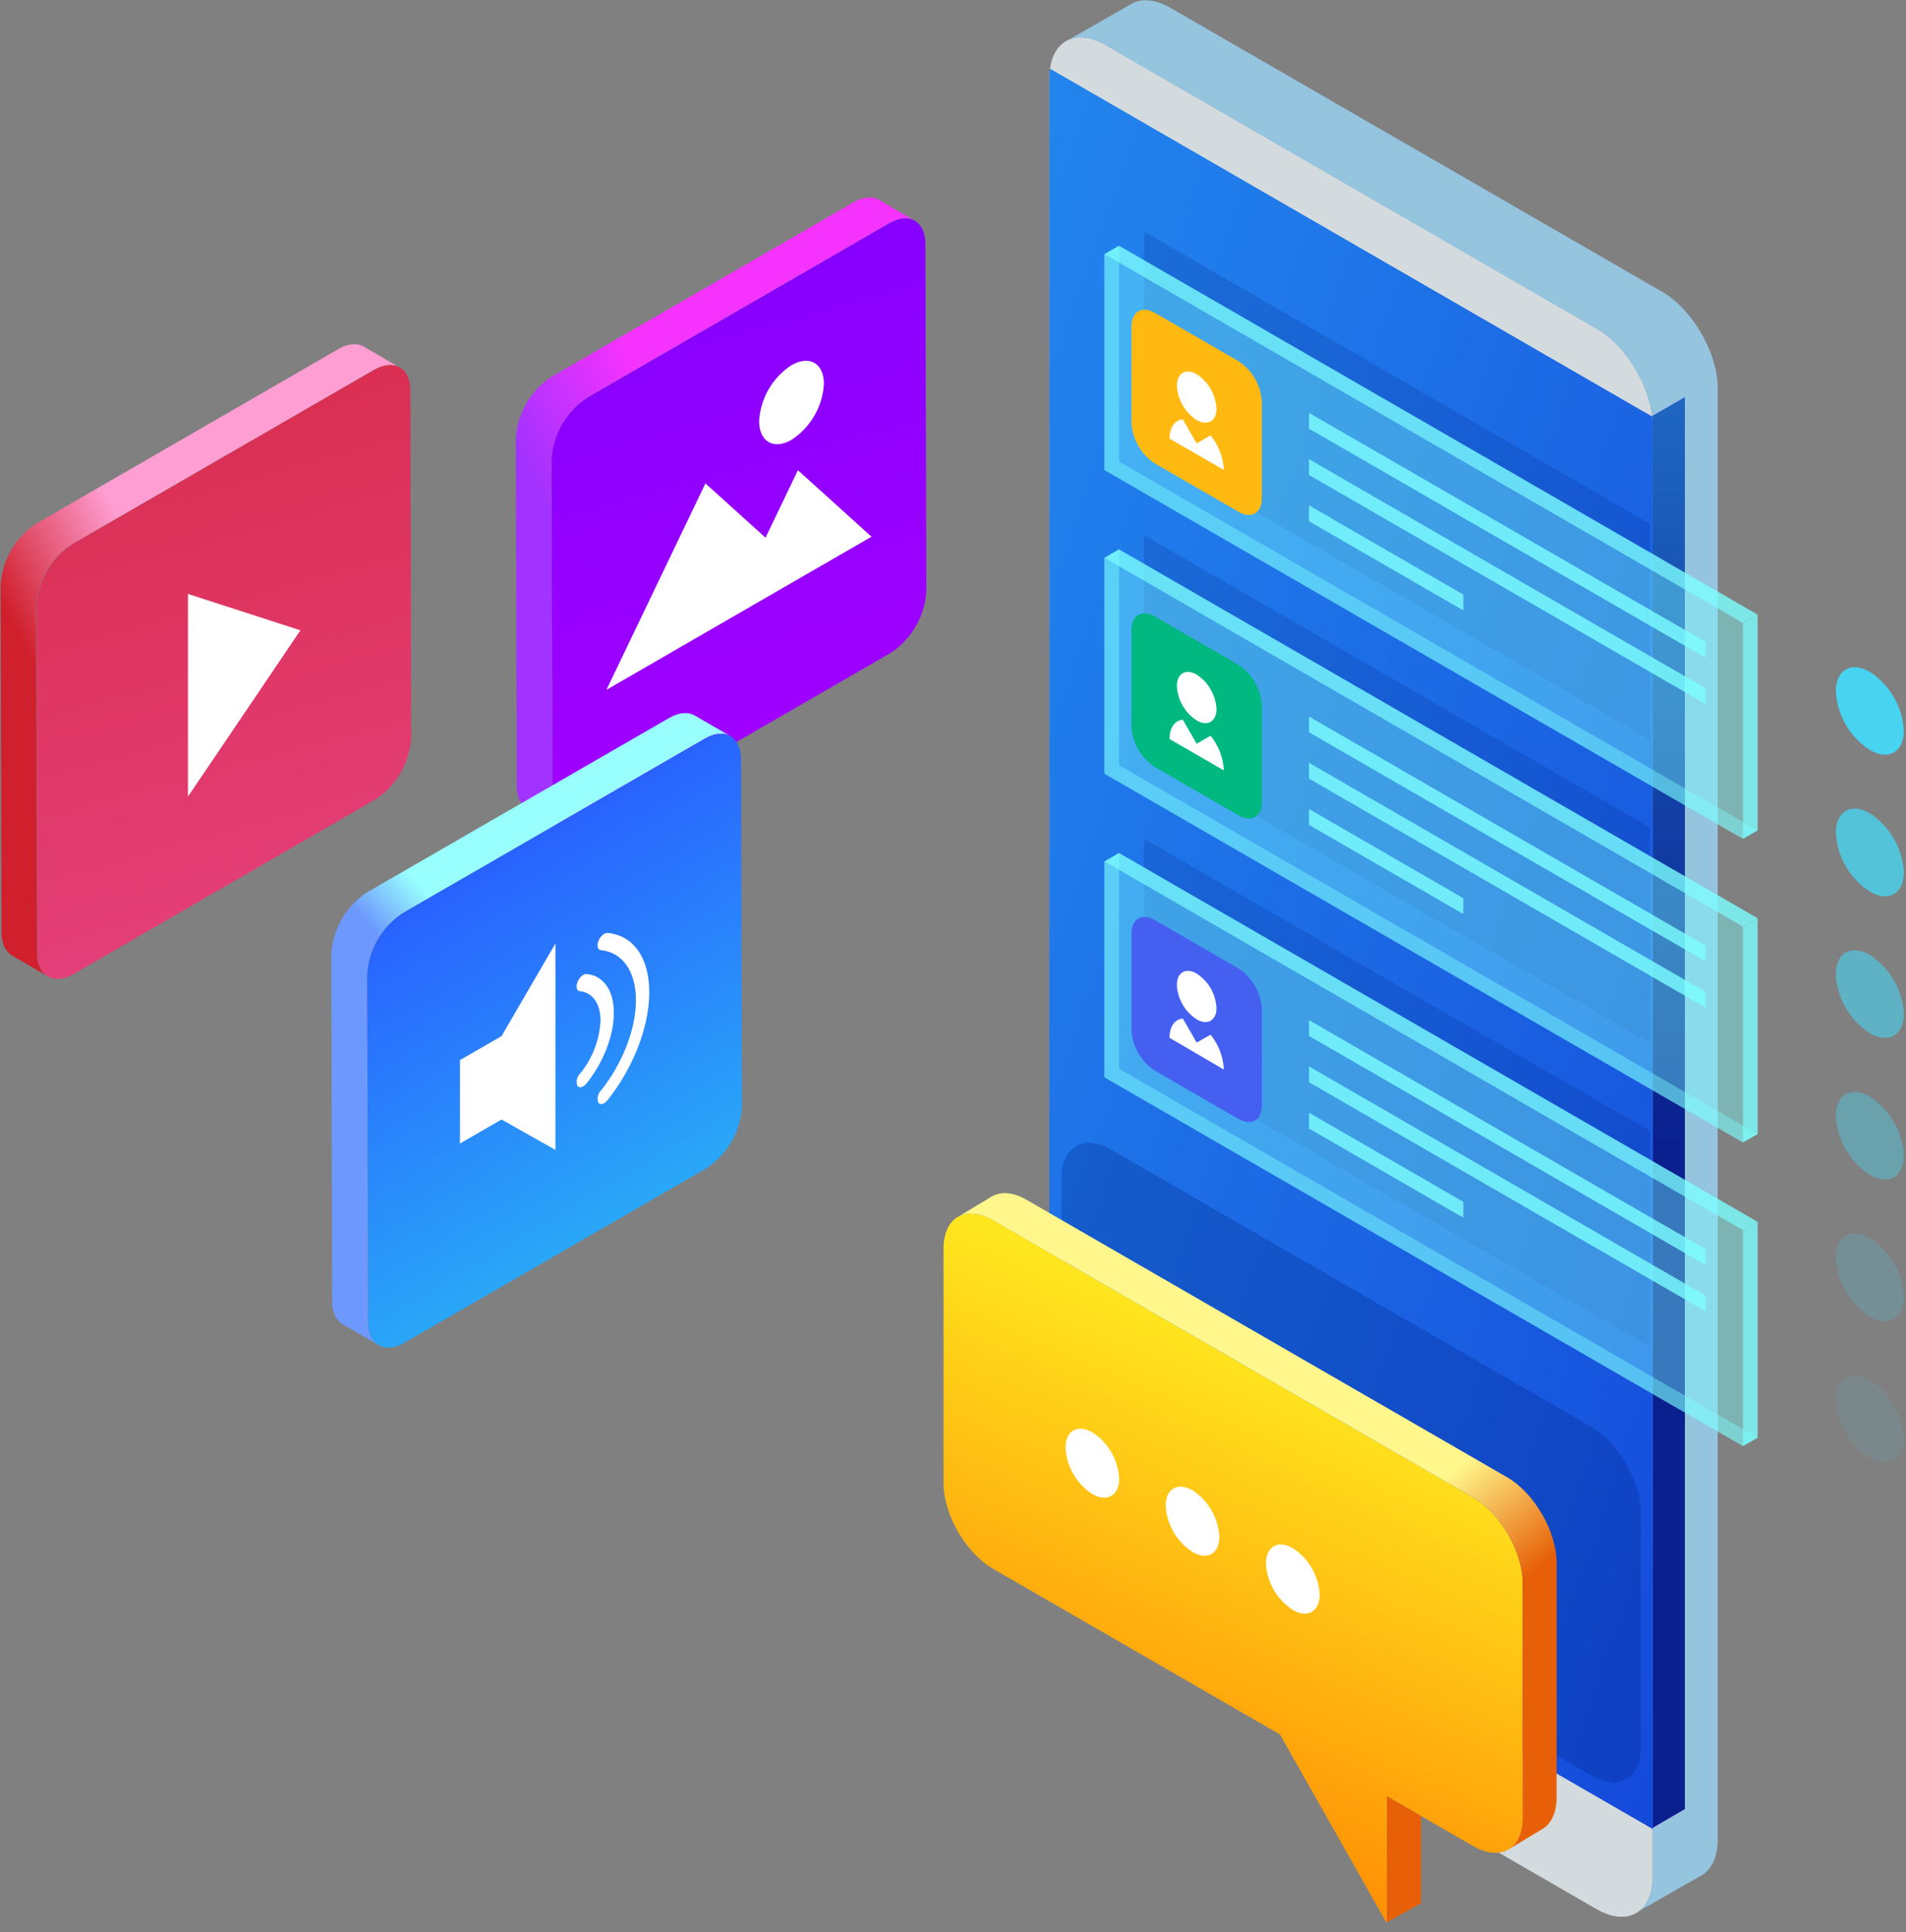 <svg width="300" height="304" viewBox="0 0 300 304" fill="none" xmlns="http://www.w3.org/2000/svg">
<rect x="0" y="0" width="300" height="304" fill="#808080" stroke="none"/>
<path d="M165.195 12.153C165.195 6.578 169.147 4.3 173.974 7.054L251.354 51.731C256.173 54.51 260.125 61.351 260.125 66.918V295.3C260.125 300.875 256.181 303.153 251.354 300.399L174.017 255.731C169.181 252.943 165.238 246.102 165.238 240.535L165.195 12.153Z" fill="#D4DBDF"/>
<path d="M260.116 295.3V66.952C260.116 61.385 256.164 54.544 251.346 51.765L173.975 7.088C171.637 5.745 169.521 5.592 167.941 6.408L178.351 0.459C179.907 -0.263 181.963 -0.068 184.215 1.232L261.595 45.892C266.422 48.68 270.365 55.521 270.365 61.088V289.402C270.365 292.232 269.346 294.213 267.714 295.113L258.026 300.638C259.326 299.618 260.116 297.791 260.116 295.3Z" fill="#95C4DF"/>
<path d="M165.195 12.153V232.921L260.116 287.728V66.952C260.11 66.483 260.079 66.015 260.023 65.55L165.289 10.844C165.231 11.278 165.2 11.715 165.195 12.153H165.195Z" fill="url(#paint0_linear)"/>
<path d="M265.198 284.609V62.481L260.057 65.439C260.12 65.929 260.154 66.423 260.159 66.918V287.541L265.198 284.609Z" fill="url(#paint1_linear)"/>
<path d="M259.207 65.057V287.184L260.15 287.728V66.952C260.144 66.483 260.113 66.015 260.057 65.55L259.207 65.057Z" fill="url(#paint2_linear)"/>
<path d="M265.198 284.609V62.481L260.057 65.439C260.12 65.929 260.154 66.423 260.159 66.918V287.541L265.198 284.609Z" fill="url(#paint3_linear)"/>
<path d="M259.207 65.057V287.184L260.15 287.728V66.952C260.144 66.483 260.113 66.015 260.057 65.55L259.207 65.057Z" fill="url(#paint4_linear)"/>
<path d="M165.195 12.153V232.921L260.116 287.728V66.952C260.11 66.483 260.079 66.015 260.023 65.55L165.289 10.844C165.231 11.278 165.2 11.715 165.195 12.153H165.195Z" fill="url(#paint5_linear)"/>
<path d="M299.66 114.926C299.66 118.326 297.272 119.711 294.323 118.011C291.166 115.965 289.172 112.538 288.952 108.782C288.952 105.382 291.349 103.997 294.298 105.697C297.452 107.744 299.444 111.171 299.66 114.926Z" fill="#48D3F0"/>
<path opacity="0.8" d="M299.66 137.21C299.66 140.609 297.272 141.994 294.323 140.286C291.158 138.239 289.162 134.803 288.952 131.04C288.952 127.64 291.349 126.255 294.298 127.955C297.46 130.006 299.453 133.445 299.66 137.21Z" fill="#48D3F0"/>
<path opacity="0.6" d="M299.66 159.484C299.66 162.884 297.272 164.269 294.323 162.569C291.158 160.519 289.162 157.08 288.952 153.314C288.952 149.915 291.349 148.53 294.298 150.238C297.46 152.286 299.453 155.722 299.66 159.484Z" fill="#48D3F0"/>
<path opacity="0.4" d="M299.66 181.768C299.66 185.167 297.272 186.552 294.323 184.853C291.159 182.801 289.164 179.363 288.952 175.598C288.952 172.198 291.349 170.813 294.298 172.513C297.46 174.564 299.453 178.003 299.66 181.768Z" fill="#48D3F0"/>
<path opacity="0.2" d="M299.66 204.042C299.66 207.442 297.272 208.827 294.323 207.127C291.158 205.077 289.162 201.638 288.952 197.872C288.952 194.473 291.349 193.088 294.298 194.796C297.46 196.844 299.453 200.28 299.66 204.042Z" fill="#48D3F0"/>
<path opacity="0.1" d="M299.66 226.326C299.66 229.725 297.272 231.11 294.323 229.411C291.159 227.359 289.164 223.921 288.952 220.156C288.952 216.756 291.349 215.371 294.298 217.071C297.459 219.123 299.452 222.562 299.66 226.326Z" fill="#48D3F0"/>
<g style="mix-blend-mode:multiply" opacity="0.3">
<path d="M174.858 180.85L250.496 224.507C254.745 226.972 258.263 233.006 258.263 237.952V274.861C258.263 279.79 254.771 281.813 250.496 279.349L236.898 271.504V291.502L220.045 261.757L174.867 235.666C170.618 233.201 167.099 227.167 167.099 222.221V185.337C167.091 180.4 170.584 178.385 174.858 180.85Z" fill="#00258A"/>
</g>
<g style="mix-blend-mode:multiply" opacity="0.2">
<path d="M259.649 82.385L180.077 36.442V70.394L259.649 116.329V82.385Z" fill="#00258A"/>
</g>
<path opacity="0.4" d="M176.133 38.66V72.612L173.822 73.946V39.994L176.133 38.66Z" fill="#7CFFFF"/>
<path opacity="0.8" d="M276.646 96.697L176.133 38.66L173.822 39.994L274.334 98.031L276.646 96.697Z" fill="#7CFFFF"/>
<path opacity="0.4" d="M276.646 130.64L176.133 72.612L173.822 73.946L274.334 131.974L276.646 130.64Z" fill="#7CFFFF"/>
<path opacity="0.8" d="M276.646 130.64V96.697L274.334 98.031V131.974L276.646 130.64Z" fill="#7CFFFF"/>
<path opacity="0.4" d="M274.334 98.031L173.822 39.994V73.946L274.334 131.974V98.031Z" fill="#7CFFFF"/>
<path d="M178.096 66.544C178.243 69.132 179.609 71.497 181.776 72.918L194.932 80.507C196.955 81.68 198.612 80.728 198.612 78.391V63.196C198.465 60.608 197.1 58.243 194.932 56.822L181.776 49.224C179.754 48.06 178.096 49.011 178.096 51.349V66.544Z" fill="#FFB911"/>
<path opacity="0.8" d="M268.479 100.997V103.496L206.031 67.445V64.955L268.479 100.997Z" fill="#7CFFFF"/>
<path opacity="0.8" d="M268.479 108.289V110.779L206.031 74.728V72.238L268.479 108.289Z" fill="#7CFFFF"/>
<path opacity="0.8" d="M230.329 93.544V96.042L206.031 82.011V79.513L230.329 93.544Z" fill="#7CFFFF"/>
<g style="mix-blend-mode:multiply" opacity="0.2">
<path d="M259.649 130.147L180.077 84.212V118.156L259.649 164.099V130.147Z" fill="#00258A"/>
</g>
<path opacity="0.4" d="M176.133 86.431V120.383L173.822 121.717V87.765L176.133 86.431Z" fill="#7CFFFF"/>
<path opacity="0.8" d="M276.646 144.467L176.133 86.431L173.822 87.765L274.334 145.802L276.646 144.467Z" fill="#7CFFFF"/>
<path opacity="0.4" d="M276.646 178.411L176.133 120.382L173.822 121.717L274.334 179.745L276.646 178.411Z" fill="#7CFFFF"/>
<path opacity="0.8" d="M276.646 178.411V144.467L274.334 145.802V179.745L276.646 178.411Z" fill="#7CFFFF"/>
<path opacity="0.4" d="M274.334 145.801L173.822 87.765V121.716L274.334 179.745V145.801Z" fill="#7CFFFF"/>
<path d="M178.096 114.315C178.24 116.901 179.607 119.264 181.776 120.68L194.932 128.278C196.955 129.451 198.612 128.49 198.612 126.162V110.966C198.465 108.378 197.1 106.013 194.932 104.592L181.776 96.994C179.754 95.83 178.096 96.782 178.096 99.119V114.315Z" fill="#00B880"/>
<path opacity="0.8" d="M268.479 148.768V151.266L206.031 115.215V112.725L268.479 148.768Z" fill="#7CFFFF"/>
<path opacity="0.8" d="M268.479 156.059V158.549L206.031 122.498V120.008L268.479 156.059Z" fill="#7CFFFF"/>
<path opacity="0.8" d="M230.329 141.314V143.813L206.031 129.782V127.283L230.329 141.314Z" fill="#7CFFFF"/>
<g style="mix-blend-mode:multiply" opacity="0.2">
<path d="M259.649 177.918L180.077 131.975V165.926L259.649 211.87V177.918Z" fill="#00258A"/>
</g>
<path opacity="0.4" d="M176.133 134.201V168.153L173.822 169.487V135.535L176.133 134.201Z" fill="#7CFFFF"/>
<path opacity="0.8" d="M276.646 192.229L176.133 134.201L173.822 135.535L274.334 193.564L276.646 192.229Z" fill="#7CFFFF"/>
<path opacity="0.4" d="M276.646 226.181L176.133 168.153L173.822 169.487L274.334 227.515L276.646 226.181Z" fill="#7CFFFF"/>
<path opacity="0.8" d="M276.646 226.181V192.229L274.334 193.564V227.516L276.646 226.181Z" fill="#7CFFFF"/>
<path opacity="0.4" d="M274.334 193.564L173.822 135.536V169.487L274.334 227.516V193.564Z" fill="#7CFFFF"/>
<path d="M178.096 162.085C178.24 164.671 179.607 167.035 181.776 168.45L194.932 176.048C196.955 177.221 198.612 176.261 198.612 173.924V158.737C198.468 156.148 197.102 153.782 194.932 152.363L181.776 144.765C179.754 143.601 178.096 144.552 178.096 146.89L178.096 162.085Z" fill="#4560F1"/>
<path opacity="0.8" d="M268.479 196.538V199.037L206.031 162.986V160.496L268.479 196.538Z" fill="#7CFFFF"/>
<path opacity="0.8" d="M268.479 203.83V206.311L206.031 170.269V167.779L268.479 203.83Z" fill="#7CFFFF"/>
<path opacity="0.8" d="M230.329 189.085V191.583L206.031 177.552V175.054L230.329 189.085Z" fill="#7CFFFF"/>
<path d="M156.272 191.966L231.909 235.615C236.159 238.088 239.677 244.113 239.677 249.068V285.977C239.677 290.907 236.184 292.929 231.909 290.456L218.312 282.62V302.635L201.467 272.89L156.28 246.799C152.031 244.334 148.513 238.3 148.513 233.354V196.453C148.504 191.516 151.997 189.518 156.272 191.966Z" fill="url(#paint6_linear)"/>
<path d="M239.66 285.977V249.068C239.66 244.139 236.167 238.088 231.892 235.615L156.255 191.966C154.19 190.768 152.312 190.64 150.909 191.371L156.093 188.252C157.504 187.402 159.493 187.538 161.601 188.779L237.238 232.428C241.487 234.892 245.006 240.926 245.006 245.873V282.782C245.006 285.332 244.062 287.125 242.558 287.881L237.459 290.958C238.81 290.125 239.66 288.408 239.66 285.977Z" fill="url(#paint7_linear)"/>
<path d="M218.312 282.621L223.657 285.706V299.431L218.312 302.422V282.621Z" fill="#E76008"/>
<path d="M199.258 246.009C199.425 248.98 201.005 251.691 203.507 253.3C205.827 254.643 207.714 253.555 207.714 250.87C207.554 247.91 205.991 245.204 203.507 243.587C201.136 242.21 199.258 243.332 199.258 246.009Z" fill="white"/>
<path d="M183.476 236.906C183.645 239.874 185.225 242.582 187.725 244.19C190.045 245.532 191.924 244.445 191.924 241.759C191.756 238.803 190.199 236.102 187.725 234.476C185.363 233.133 183.476 234.221 183.476 236.906Z" fill="white"/>
<path d="M167.703 227.762C167.869 230.722 169.43 233.428 171.909 235.054C174.238 236.388 176.159 235.301 176.159 232.623C175.995 229.652 174.414 226.939 171.909 225.332C169.589 224.023 167.703 225.111 167.703 227.762Z" fill="white"/>
<path d="M190.538 68.49L188.354 69.757L186.17 65.975C184.912 66.111 184.079 67.207 184.079 69.009L192.629 73.938C192.531 71.945 191.799 70.037 190.538 68.49Z" fill="white"/>
<path d="M188.354 66.085C190.054 67.079 191.473 66.272 191.473 64.283C191.355 62.087 190.197 60.079 188.354 58.878C186.654 57.884 185.235 58.691 185.235 60.68C185.353 62.876 186.512 64.884 188.354 66.085Z" fill="white"/>
<path d="M190.538 115.751L188.354 117.008L186.17 113.227C184.912 113.371 184.079 114.459 184.079 116.269L192.629 121.207C192.533 119.211 191.8 117.299 190.538 115.751Z" fill="white"/>
<path d="M188.354 113.346C190.054 114.34 191.473 113.533 191.473 111.544C191.355 109.348 190.197 107.34 188.354 106.139C186.654 105.145 185.235 105.952 185.235 107.941C185.353 110.137 186.512 112.145 188.354 113.346Z" fill="white"/>
<path d="M190.538 162.79L188.354 164.023L186.17 160.241C184.912 160.377 184.079 161.473 184.079 163.275L192.629 168.272C192.538 166.268 191.805 164.346 190.538 162.79Z" fill="white"/>
<path d="M188.354 160.377C190.054 161.371 191.473 160.564 191.473 158.575C191.355 156.379 190.197 154.371 188.354 153.17C186.654 152.175 185.235 152.983 185.235 154.971C185.353 157.168 186.512 159.176 188.354 160.377Z" fill="white"/>
<path d="M138.365 31.445C137.329 30.85 135.901 30.926 134.337 31.836L86.83 59.261C83.499 61.437 81.403 65.069 81.187 69.043L81.34 123.62C81.34 125.405 81.977 126.654 82.997 127.249L85.81 128.881L86.091 129.051L88.062 130.19L88.632 130.521C87.612 129.926 86.975 128.677 86.975 126.892L86.813 72.314C87.028 68.339 89.128 64.705 92.465 62.533L139.963 35.108C141.535 34.198 142.963 34.122 143.992 34.717C142.116 33.669 140.241 32.578 138.365 31.445Z" fill="url(#paint8_linear)"/>
<path d="M145.649 38.371C145.649 34.793 143.099 33.331 139.963 35.133L92.465 62.558C89.128 64.73 87.028 68.364 86.813 72.34L86.975 126.918C86.975 130.504 89.524 131.957 92.651 130.164L140.159 102.739C143.489 100.559 145.584 96.924 145.802 92.949L145.649 38.371Z" fill="url(#paint9_linear)"/>
<path d="M125.592 73.98L120.493 84.595L111.034 76.054L95.448 108.535L114.204 97.7L126.892 90.374L137.176 84.442L125.592 73.98Z" fill="white"/>
<path d="M124.581 69.196C127.586 67.241 129.48 63.971 129.68 60.391C129.68 57.145 127.402 55.836 124.581 57.45C121.573 59.407 119.679 62.681 119.482 66.264C119.499 69.501 121.776 70.819 124.581 69.196Z" fill="white"/>
<path d="M109.351 112.572C108.314 111.969 106.887 112.054 105.323 112.955L57.79 140.379C54.457 142.554 52.358 146.187 52.139 150.161L52.292 204.748C52.292 206.524 52.929 207.782 53.992 208.368L56.813 210.008L57.093 210.17L59.057 211.317L59.626 211.64C58.606 211.054 57.926 209.796 57.926 208.02L57.79 153.433C57.998 149.447 60.102 145.8 63.45 143.626L110.949 116.201C112.521 115.292 113.949 115.215 114.977 115.819L109.351 112.572Z" fill="url(#paint10_linear)"/>
<path d="M110.949 116.227C114.068 114.425 116.626 115.887 116.635 119.465L116.788 174.051C116.576 178.025 114.479 181.66 111.145 183.833L63.646 211.258C60.527 213.051 57.969 211.598 57.96 208.02L57.79 153.433C57.998 149.447 60.102 145.8 63.45 143.626L110.949 116.227Z" fill="url(#paint11_linear)"/>
<path d="M72.399 166.785V179.906L78.943 176.133L87.425 180.918V148.428L78.943 163.011L72.399 166.785Z" fill="white"/>
<path d="M96.62 159.357C96.62 155.83 94.98 153.485 92.329 153.238C91.827 153.196 91.181 153.765 90.892 154.513C90.603 155.261 90.773 155.907 91.275 155.949C93.272 156.136 94.521 157.904 94.521 160.572C94.367 163.642 93.229 166.58 91.275 168.952C90.787 169.447 90.633 170.182 90.884 170.83C91.079 171.111 91.436 171.119 91.802 170.915C92.003 170.791 92.182 170.633 92.329 170.448C94.98 167.142 96.62 162.892 96.62 159.357Z" fill="white"/>
<path d="M95.626 146.779C95.125 146.737 94.479 147.306 94.19 148.054C93.901 148.802 94.071 149.448 94.572 149.49C97.972 149.805 100.096 152.822 100.096 157.36C100.096 161.898 97.98 167.354 94.564 171.603C94.082 172.102 93.933 172.834 94.181 173.482C94.377 173.762 94.734 173.771 95.099 173.567C95.298 173.442 95.473 173.284 95.618 173.099C99.68 168 102.195 161.55 102.195 156.102C102.195 150.654 99.68 147.153 95.626 146.779Z" fill="white"/>
<path d="M57.272 54.536C56.244 53.941 54.816 54.017 53.244 54.927L5.745 82.352C2.41 84.525 0.311 88.159 0.094 92.133L0.246 146.711C0.246 148.496 0.892 149.745 1.904 150.34L4.725 151.98L5.006 152.142L6.969 153.289L7.538 153.612C6.518 153.017 5.839 151.768 5.839 149.983L5.686 95.405C5.893 91.43 7.991 87.793 11.329 85.624L58.836 58.199C60.4 57.289 61.827 57.213 62.855 57.808L57.272 54.536Z" fill="url(#paint12_linear)"/>
<path d="M64.589 61.436C64.589 57.858 62.04 56.397 58.904 58.198L11.397 85.623C8.059 87.793 5.961 91.43 5.754 95.405L5.907 149.983C5.907 153.569 8.456 155.023 11.592 153.23L59.065 125.779C62.399 123.604 64.498 119.972 64.717 115.997L64.589 61.436Z" fill="url(#paint13_linear)"/>
<path d="M29.584 93.442V125.329L47.286 99.17L29.584 93.442Z" fill="white"/>
<defs>
<linearGradient id="paint0_linear" x1="94.341" y1="257.066" x2="385.386" y2="365.774" gradientUnits="userSpaceOnUse">
<stop stop-color="#2580D3"/>
<stop offset="1" stop-color="#0A208F"/>
</linearGradient>
<linearGradient id="paint1_linear" x1="260.778" y1="19.971" x2="260.778" y2="180.008" gradientUnits="userSpaceOnUse">
<stop stop-color="#FE9FEE"/>
<stop offset="1" stop-color="#E33CE3"/>
</linearGradient>
<linearGradient id="paint2_linear" x1="60.27" y1="4407.36" x2="97.33" y2="4407.37" gradientUnits="userSpaceOnUse">
<stop stop-color="#FE9FEE"/>
<stop offset="1" stop-color="#E33CE3"/>
</linearGradient>
<linearGradient id="paint3_linear" x1="72.203" y1="19.971" x2="72.203" y2="180.008" gradientUnits="userSpaceOnUse">
<stop stop-color="#2580D3"/>
<stop offset="1" stop-color="#0A208F"/>
</linearGradient>
<linearGradient id="paint4_linear" x1="248.845" y1="4407.36" x2="285.905" y2="4407.37" gradientUnits="userSpaceOnUse">
<stop stop-color="#328DE0"/>
<stop offset="1" stop-color="#172D9C"/>
</linearGradient>
<linearGradient id="paint5_linear" x1="11.82" y1="140.223" x2="374.044" y2="268.096" gradientUnits="userSpaceOnUse">
<stop stop-color="#2898F4"/>
<stop offset="0.15" stop-color="#2690F1"/>
<stop offset="0.37" stop-color="#207AEA"/>
<stop offset="0.66" stop-color="#1755DE"/>
<stop offset="0.98" stop-color="#0B23CD"/>
<stop offset="1" stop-color="#0A20CC"/>
</linearGradient>
<linearGradient id="paint6_linear" x1="169.139" y1="199.31" x2="136.363" y2="275.71" gradientUnits="userSpaceOnUse">
<stop stop-color="#FFE71F"/>
<stop offset="1" stop-color="#FF8602"/>
</linearGradient>
<linearGradient id="paint7_linear" x1="207.853" y1="248.509" x2="220.734" y2="264.213" gradientUnits="userSpaceOnUse">
<stop stop-color="#FFF78C"/>
<stop offset="1" stop-color="#E76008"/>
</linearGradient>
<linearGradient id="paint8_linear" x1="100.118" y1="59.027" x2="80.185" y2="69.039" gradientUnits="userSpaceOnUse">
<stop stop-color="#F532FF"/>
<stop offset="1" stop-color="#A232FF"/>
</linearGradient>
<linearGradient id="paint9_linear" x1="205.9" y1="195.09" x2="140.441" y2="-42.331" gradientUnits="userSpaceOnUse">
<stop stop-color="#C100FF"/>
<stop offset="1" stop-color="#6E00FF"/>
</linearGradient>
<linearGradient id="paint10_linear" x1="74.403" y1="163.601" x2="81.953" y2="156.783" gradientUnits="userSpaceOnUse">
<stop stop-color="#6D99FE"/>
<stop offset="1" stop-color="#98FFFE"/>
</linearGradient>
<linearGradient id="paint11_linear" x1="38.59" y1="158.504" x2="107.123" y2="273.192" gradientUnits="userSpaceOnUse">
<stop stop-color="#2962FF"/>
<stop offset="1" stop-color="#29FFEE"/>
</linearGradient>
<linearGradient id="paint12_linear" x1="19.029" y1="82.084" x2="-0.905" y2="92.082" gradientUnits="userSpaceOnUse">
<stop stop-color="#FF9ED2"/>
<stop offset="1" stop-color="#D0202D"/>
</linearGradient>
<linearGradient id="paint13_linear" x1="124.782" y1="218.139" x2="59.254" y2="-19.251" gradientUnits="userSpaceOnUse">
<stop stop-color="#F151A7"/>
<stop offset="1" stop-color="#D0202D"/>
</linearGradient>
</defs>
</svg>
